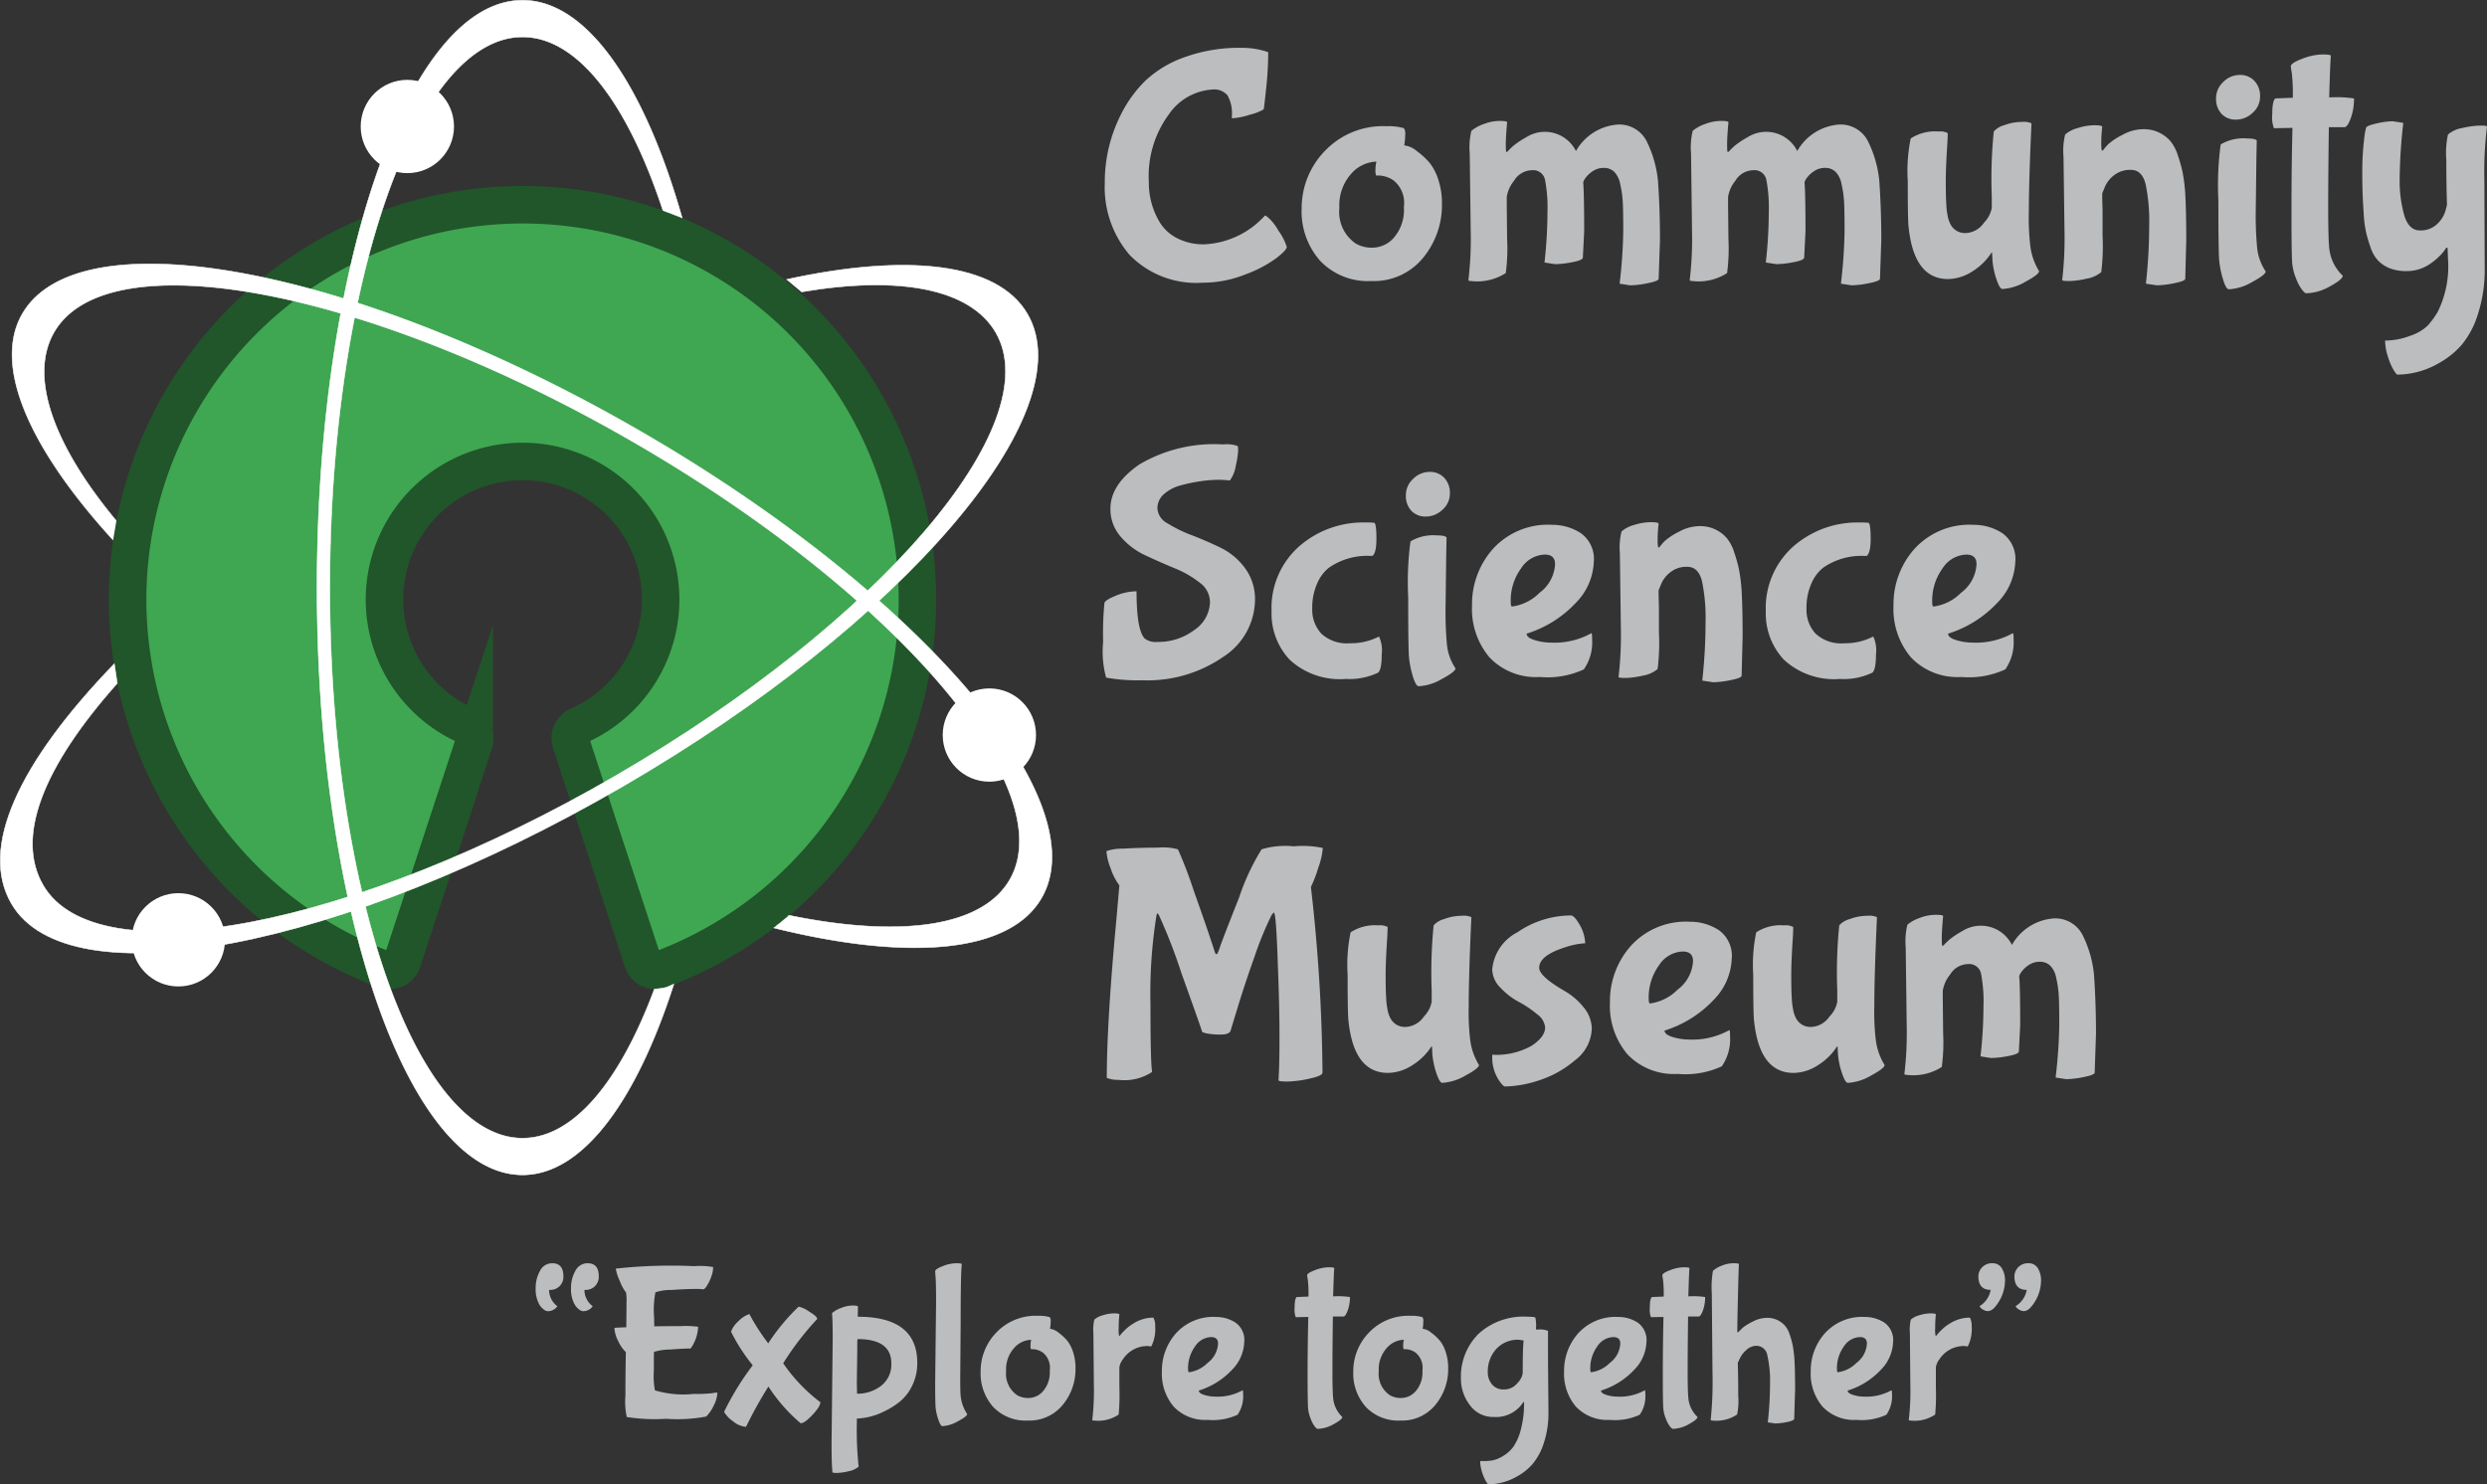 <svg id="Layer_1" data-name="Layer 1" xmlns="http://www.w3.org/2000/svg" viewBox="0 0 186.752 111.478"><rect x="0" y="0" width="186.752" height="111.478" fill="#333333" stroke="none"/><defs><style>.cls-1{fill:#bbbdbf;}.cls-2{fill:#3fa652;stroke:#21552a;stroke-width:2.817px;}.cls-2,.cls-3,.cls-4{stroke-miterlimit:10;}.cls-3,.cls-4{fill:#fff;stroke:#fff;}.cls-3{stroke-width:0.039px;}.cls-4{stroke-width:1.295px;}</style></defs><title>nav_logo2</title><path class="cls-1" d="M91.532,27.066a8.619,8.619,0,0,0,3.205-.621,9.538,9.538,0,0,0,2.334-1.23q.77-.609.771-.832a4.09,4.09,0,0,0-.621-1.217,4.018,4.018,0,0,0-.608-.833c-.208-.207-.344-.31-.41-.31a6.533,6.533,0,0,1-4.547,2.161,4.318,4.318,0,0,1-2.023-.447,3.277,3.277,0,0,1-1.305-1.168,5.738,5.738,0,0,1-.843-3.08,7.791,7.791,0,0,1,1.514-5.08,4.276,4.276,0,0,1,3.281-1.851,1.29,1.29,0,0,1,1.118.448,2.797,2.797,0,0,1,.322,1.565v.149a5.234,5.234,0,0,0,1.355-.273,3.774,3.774,0,0,0,1.031-.398q.025-.024.186-1.552A26.307,26.307,0,0,0,96.45,9.775c0-.033-.206-.099-.621-.199a6.089,6.089,0,0,0-1.415-.149,12.009,12.009,0,0,0-4.223.696,8.334,8.334,0,0,0-2.957,1.764,9.435,9.435,0,0,0-1.813,2.485,11.209,11.209,0,0,0-1.244,5.217,7.792,7.792,0,0,0,1.864,5.391A6.974,6.974,0,0,0,91.532,27.066Z" transform="translate(-1.217 -5.835)"/><path class="cls-1" d="M104.19,26.942a4.766,4.766,0,0,0,3.875-1.727,6.207,6.207,0,0,0,1.429-4.087,5.556,5.556,0,0,0-.274-1.801,3.896,3.896,0,0,0-.645-1.255,5.505,5.505,0,0,0-.957-.882,1.769,1.769,0,0,0-.955-.435,5.042,5.042,0,0,0,.074-.82.73.73,0,0,0-.101-.472,4.043,4.043,0,0,0-1.291-.149,6.022,6.022,0,0,0-4.659,1.876A6.165,6.165,0,0,0,98.96,21.489a5.591,5.591,0,0,0,1.392,3.937A4.947,4.947,0,0,0,104.19,26.942Zm-1.516-8.049a2.614,2.614,0,0,1,1.901-.919,2.558,2.558,0,0,0-.074.621,1.092,1.092,0,0,0,.05.423h.198a2.043,2.043,0,0,1,1.118.372,2.163,2.163,0,0,1,.769,1.988,3.197,3.197,0,0,1-.732,2.285,2.153,2.153,0,0,1-1.565.77,2.429,2.429,0,0,1-1.303-.298,2.867,2.867,0,0,1-1.244-2.683A3.545,3.545,0,0,1,102.674,18.893Z" transform="translate(-1.217 -5.835)"/><path class="cls-1" d="M111.678,26.942a3.96,3.96,0,0,0,2.609-.597,13.78,13.78,0,0,0,.101-2.559l-.027-2.633v-.522a2.519,2.519,0,0,1,.546-1.217A1.599,1.599,0,0,1,116.25,18.62a.902.902,0,0,1,.982.708,11.076,11.076,0,0,1,.186,2.459,34.32,34.32,0,0,1-.223,3.764l.794.124a7.32,7.32,0,0,0,1.293-.149c.53-.1.794-.215.794-.347l.099-1.963q0-2.881-.074-3.677a.898.898,0,0,1,.161-.323,2.033,2.033,0,0,1,.534-.509,1.441,1.441,0,0,1,.846-.261,1.116,1.116,0,0,1,.784.286,1.806,1.806,0,0,1,.458.944,7.836,7.836,0,0,1,.188,1.317q.037.659.037,2.174a37.341,37.341,0,0,1-.274,3.974l.796.124a7.158,7.158,0,0,0,1.316-.161c.546-.108.821-.22.821-.335l.099-2.907q0-2.285-.148-4.422a8.522,8.522,0,0,0-.821-2.932,2.297,2.297,0,0,0-2.211-1.317,3.932,3.932,0,0,0-3.13,1.988,2.607,2.607,0,0,0-3.739-1.031,6.376,6.376,0,0,0-.969.646c-.173.158-.293.273-.359.348s-.118.111-.151.111-.05-.19-.05-.571.033-.935.101-1.664c0-.066-.192-.1-.573-.1a3.359,3.359,0,0,0-1.192.236,2.913,2.913,0,0,0-.92.509,5.345,5.345,0,0,0-.124,1.714l.074,5.838a26.162,26.162,0,0,1-.173,3.652Q111.48,26.942,111.678,26.942Z" transform="translate(-1.217 -5.835)"/><path class="cls-1" d="M128.297,26.942a3.96,3.96,0,0,0,2.609-.597,13.78,13.78,0,0,0,.101-2.559l-.027-2.633v-.522a2.52,2.52,0,0,1,.546-1.217,1.599,1.599,0,0,1,1.343-.795.902.902,0,0,1,.982.708,11.076,11.076,0,0,1,.186,2.459,34.321,34.321,0,0,1-.223,3.764l.794.124a7.321,7.321,0,0,0,1.293-.149c.53-.1.794-.215.794-.347l.099-1.963q0-2.881-.074-3.677a.896.896,0,0,1,.161-.323,2.033,2.033,0,0,1,.534-.509,1.441,1.441,0,0,1,.846-.261,1.116,1.116,0,0,1,.784.286,1.805,1.805,0,0,1,.458.944,7.836,7.836,0,0,1,.188,1.317q.037.659.037,2.174a37.337,37.337,0,0,1-.274,3.974l.796.124a7.159,7.159,0,0,0,1.316-.161q.82-.162.821-.335l.099-2.907q0-2.285-.148-4.422a8.522,8.522,0,0,0-.821-2.932,2.297,2.297,0,0,0-2.211-1.317,3.932,3.932,0,0,0-3.131,1.988,2.607,2.607,0,0,0-3.739-1.031,6.376,6.376,0,0,0-.969.646c-.173.158-.293.273-.359.348s-.117.111-.15.111-.05-.19-.05-.571.033-.935.101-1.664c0-.066-.192-.1-.573-.1a3.359,3.359,0,0,0-1.192.236,2.915,2.915,0,0,0-.92.509,5.346,5.346,0,0,0-.124,1.714l.074,5.838a26.166,26.166,0,0,1-.173,3.652Q128.099,26.942,128.297,26.942Z" transform="translate(-1.217 -5.835)"/><path class="cls-1" d="M147.501,26.793a3.445,3.445,0,0,0,1.778-.546,4.606,4.606,0,0,0,1.501-1.466l.025.05.027.522a5.81,5.81,0,0,0,.297,1.441c.165.496.316.745.448.745a3.844,3.844,0,0,0,1.738-.546q1.018-.547,1.019-.795a4.733,4.733,0,0,1-.67-1.988,17.852,17.852,0,0,1-.099-2.459q0-1.938.148-5.49l.05-1.168a1.48,1.48,0,0,0-.744-.1,3.694,3.694,0,0,0-1.305.248,1.563,1.563,0,0,0-.782.472,35.332,35.332,0,0,0-.15,4.894v.845a2.129,2.129,0,0,1-.584,1.105,1.747,1.747,0,0,1-1.39.783,1.22,1.22,0,0,1-1.155-.721,2.121,2.121,0,0,1-.188-.596c-.041-.231-.066-.393-.074-.485s-.021-.298-.037-.621-.025-.824-.025-1.503.041-1.648.124-2.907q.025-.646.025-.671a1.158,1.158,0,0,0-.695-.124,3.326,3.326,0,0,0-2.087.522,12.052,12.052,0,0,0-.223,3.18q0,2.683.05,3.329Q144.892,26.793,147.501,26.793Z" transform="translate(-1.217 -5.835)"/><path class="cls-1" d="M165.114,18.793a10.776,10.776,0,0,0-.361-1.292,3.168,3.168,0,0,0-.559-1.068,2.624,2.624,0,0,0-2.075-.894,3.243,3.243,0,0,0-1.538.435,4.642,4.642,0,0,0-1.056.696,4.112,4.112,0,0,0-.373.435l-.074.05q-.074,0-.074-.597a9.638,9.638,0,0,1,.074-1.192c0-.083-.196-.124-.584-.124a4.197,4.197,0,0,0-1.256.211,2.357,2.357,0,0,0-.945.485,5.062,5.062,0,0,0-.124,1.664l.074,5.59a27.08,27.08,0,0,1-.173,3.676c0,.05.169.075.509.075a6.376,6.376,0,0,0,1.303-.174,2.293,2.293,0,0,0,1.12-.497,15.719,15.719,0,0,0,.099-2.758V21.625l-.025-.919v-.347l.173-.423a2.149,2.149,0,0,1,.658-.894,1.946,1.946,0,0,1,1.33-.448c.546,0,.909.352,1.093,1.056a13.586,13.586,0,0,1,.272,3.155,39.402,39.402,0,0,1-.247,4.335l.819.124a7.158,7.158,0,0,0,1.318-.161q.82-.162.819-.335l.074-2.907q0-2.111-.074-3.478A12.887,12.887,0,0,0,165.114,18.793Z" transform="translate(-1.217 -5.835)"/><path class="cls-1" d="M170.604,21.675l.05-4.024.025-1.267c-.083-.1-.314-.149-.695-.149a3.372,3.372,0,0,0-2.013.447,23.057,23.057,0,0,0-.173,4.198q0,3.851.062,4.521a7.161,7.161,0,0,0,.287,1.416q.223.746.445.745a3.851,3.851,0,0,0,1.74-.546q1.018-.547,1.019-.795a3.932,3.932,0,0,1-.635-1.701A25.896,25.896,0,0,1,170.604,21.675Z" transform="translate(-1.217 -5.835)"/><path class="cls-1" d="M169.125,14.818a1.805,1.805,0,0,0,1.244-.509,1.608,1.608,0,0,0,.559-1.23,1.637,1.637,0,0,0-.423-1.168,1.452,1.452,0,0,0-1.105-.447,1.732,1.732,0,0,0-1.229.522,1.657,1.657,0,0,0-.546,1.242,1.619,1.619,0,0,0,.408,1.155A1.433,1.433,0,0,0,169.125,14.818Z" transform="translate(-1.217 -5.835)"/><path class="cls-1" d="M176.242,10.024c0-.066-.214-.099-.645-.099a4.371,4.371,0,0,0-1.503.323q-.857.323-.856.571a4.992,4.992,0,0,0,.074.497,14.048,14.048,0,0,1,.074,1.863q-.77.025-1.316.05-.226.2-.225,1.155a2.374,2.374,0,0,0,.124,1.081l1.392-.025q-.074,2.981-.074,6.335t.062,3.9a4.106,4.106,0,0,0,.299,1.118,3.235,3.235,0,0,0,.445.82c.142.166.237.248.287.248a3.784,3.784,0,0,0,1.8-.522q.956-.522.957-.795a3.322,3.322,0,0,1-1.019-2.112q-.074-.77-.074-3.068t.05-5.975h1.167q.226,0,.472-.658a4.251,4.251,0,0,0,.25-1.503,8.845,8.845,0,0,0-1.864-.074Q176.192,10.595,176.242,10.024Z" transform="translate(-1.217 -5.835)"/><path class="cls-1" d="M187.97,15.34c0-.05-.167-.075-.497-.075a6.506,6.506,0,0,0-1.305.174,2.283,2.283,0,0,0-1.13.497,6.601,6.601,0,0,0-.124,1.925q0,1.801.05,3.366l-.124.472a2.212,2.212,0,0,1-.608.956,1.767,1.767,0,0,1-1.305.484q-.82,0-1.167-1.118a9.559,9.559,0,0,1-.348-2.807,38.271,38.271,0,0,1,.274-4.149l-.796-.124a5.856,5.856,0,0,0-1.254.174c-.505.117-.757.233-.757.348l-.076.348a21.066,21.066,0,0,0-.198,3.205q0,1.416.099,2.732a8.992,8.992,0,0,0,.175,1.49,10.726,10.726,0,0,0,.346,1.18,2.716,2.716,0,0,0,.559.981,2.624,2.624,0,0,0,.846.572,3.525,3.525,0,0,0,1.39.223,3.079,3.079,0,0,0,1.753-.596,4.51,4.51,0,0,0,.608-.509,3.658,3.658,0,0,0,.361-.398q.074-.112.124-.186c.033-.05.066-.075.099-.075s.05.05.05.149l.025.721a7.666,7.666,0,0,1-.769,3.95,6.532,6.532,0,0,1-.747,1.031,3.463,3.463,0,0,1-1.316.77,5.275,5.275,0,0,1-1.889.36,3.913,3.913,0,0,0,.2,1.18,4.791,4.791,0,0,0,.421,1.006c.151.248.25.372.299.372a6.305,6.305,0,0,0,3.13-.869,6.379,6.379,0,0,0,1.677-1.341,6.658,6.658,0,0,0,1.242-2.336,10.797,10.797,0,0,0,.509-3.453l-.025-6.608A27.33,27.33,0,0,1,187.97,15.34Z" transform="translate(-1.217 -5.835)"/><path class="cls-1" d="M87.011,56.926A9.986,9.986,0,0,0,93.06,55.175a5.151,5.151,0,0,0,2.396-4.261,3.909,3.909,0,0,0-.757-2.422,5.006,5.006,0,0,0-1.837-1.528q-1.083-.522-2.149-.932a10.124,10.124,0,0,1-1.827-.894,1.356,1.356,0,0,1-.757-1.118,1.399,1.399,0,0,1,.497-1.081,3.058,3.058,0,0,1,1.278-.658,12.087,12.087,0,0,1,1.516-.311,9.53,9.53,0,0,1,1.241-.099,7.421,7.421,0,0,1,.907.05,2.512,2.512,0,0,0,.448-1.118,6.662,6.662,0,0,0,.173-1.106,1.526,1.526,0,0,0-.025-.36,2.41,2.41,0,0,0-1.093-.124,11.042,11.042,0,0,0-6.298,1.503Q84.6,42.22,84.601,44.033a3.131,3.131,0,0,0,.771,2.111,5.462,5.462,0,0,0,1.862,1.404q1.092.51,2.198.969a7.695,7.695,0,0,1,1.877,1.081,1.818,1.818,0,0,1,.769,1.441,2.607,2.607,0,0,1-1.18,2.112,4.459,4.459,0,0,1-2.77.894,1.345,1.345,0,0,1-.945-.248q-.622-.621-.621-3.553a4.078,4.078,0,0,0-1.54.323q-.795.323-.87.546a23.525,23.525,0,0,0-.099,2.944,7.334,7.334,0,0,0,.225,2.671A13.734,13.734,0,0,0,87.011,56.926Z" transform="translate(-1.217 -5.835)"/><path class="cls-1" d="M98.065,55.386a5.541,5.541,0,0,0,4.199,1.44,4.992,4.992,0,0,0,2.436-.472q.272-.224.272-1.366a2.5,2.5,0,0,0-.198-1.341.433.433,0,0,0-.124.05,4.563,4.563,0,0,1-2.062.447,2.801,2.801,0,0,1-2.161-.733,2.635,2.635,0,0,1-.672-1.851,4.49,4.49,0,0,1,.373-1.913,3.035,3.035,0,0,1,.87-1.168,5.034,5.034,0,0,1,3.104-.894h.175q.297-.224.297-1.292t-.148-1.192a4.663,4.663,0,0,0-.67-.025A7.293,7.293,0,0,0,98.748,46.89,6.178,6.178,0,0,0,96.7,51.759,5.059,5.059,0,0,0,98.065,55.386Z" transform="translate(-1.217 -5.835)"/><path class="cls-1" d="M107.333,41.797a1.657,1.657,0,0,0-.546,1.242,1.619,1.619,0,0,0,.408,1.155,1.433,1.433,0,0,0,1.093.435,1.804,1.804,0,0,0,1.244-.509,1.608,1.608,0,0,0,.559-1.23,1.638,1.638,0,0,0-.423-1.168,1.452,1.452,0,0,0-1.105-.447A1.732,1.732,0,0,0,107.333,41.797Z" transform="translate(-1.217 -5.835)"/><path class="cls-1" d="M109.766,51.486l.05-4.024.025-1.267c-.083-.1-.314-.149-.695-.149a3.372,3.372,0,0,0-2.013.447,23.057,23.057,0,0,0-.173,4.198q0,3.851.062,4.521a7.161,7.161,0,0,0,.287,1.416q.223.746.445.745a3.851,3.851,0,0,0,1.74-.546q1.018-.547,1.019-.795a3.932,3.932,0,0,1-.635-1.701A25.895,25.895,0,0,1,109.766,51.486Z" transform="translate(-1.217 -5.835)"/><path class="cls-1" d="M120.896,48.045a2.371,2.371,0,0,0-.982-2.174,3.945,3.945,0,0,0-2.149-.621,5.578,5.578,0,0,0-4.434,1.801A6.24,6.24,0,0,0,111.754,51.3a5.631,5.631,0,0,0,1.316,3.913,4.815,4.815,0,0,0,3.776,1.466,6.487,6.487,0,0,0,3.304-.571,3.552,3.552,0,0,0,.623-2.236c0-.315-.018-.472-.051-.472a.101.101,0,0,0-.074.025,5.675,5.675,0,0,1-2.98.671,4.127,4.127,0,0,1-1.206-.186c-.404-.124-.608-.286-.608-.485a8.5,8.5,0,0,0,3.689-2.31A4.615,4.615,0,0,0,120.896,48.045Zm-4.075,2.31a3.538,3.538,0,0,1-2.062,1.031q-.099,0-.099-.348a4.096,4.096,0,0,1,.771-2.509,2.2,2.2,0,0,1,1.788-1.043q.77,0,.769.72A2.853,2.853,0,0,1,116.821,50.356Z" transform="translate(-1.217 -5.835)"/><path class="cls-1" d="M125.765,46.965q-.074,0-.074-.597a9.64,9.64,0,0,1,.074-1.192c0-.083-.196-.124-.584-.124a4.197,4.197,0,0,0-1.256.211,2.357,2.357,0,0,0-.945.485,5.062,5.062,0,0,0-.124,1.664l.074,5.59a27.102,27.102,0,0,1-.173,3.676c0,.05.169.075.509.075a6.375,6.375,0,0,0,1.303-.174,2.293,2.293,0,0,0,1.12-.497,15.719,15.719,0,0,0,.099-2.758V51.436l-.025-.919V50.17l.173-.423a2.148,2.148,0,0,1,.658-.894,1.945,1.945,0,0,1,1.33-.448c.546,0,.909.352,1.093,1.056a13.592,13.592,0,0,1,.272,3.155,39.402,39.402,0,0,1-.247,4.335l.819.124a7.158,7.158,0,0,0,1.318-.161c.546-.108.819-.22.819-.335l.074-2.907q0-2.111-.074-3.478a12.887,12.887,0,0,0-.198-1.59,10.776,10.776,0,0,0-.361-1.292,3.17,3.17,0,0,0-.559-1.068,2.624,2.624,0,0,0-2.075-.894,3.243,3.243,0,0,0-1.538.435,4.645,4.645,0,0,0-1.056.696,4.112,4.112,0,0,0-.373.435Z" transform="translate(-1.217 -5.835)"/><path class="cls-1" d="M138.111,48.48a5.035,5.035,0,0,1,3.104-.894h.175q.297-.224.297-1.292t-.148-1.192a4.662,4.662,0,0,0-.67-.025,7.293,7.293,0,0,0-5.007,1.814,6.178,6.178,0,0,0-2.048,4.869,5.059,5.059,0,0,0,1.365,3.627,5.541,5.541,0,0,0,4.199,1.44,4.992,4.992,0,0,0,2.436-.472q.272-.224.272-1.366a2.501,2.501,0,0,0-.198-1.341.434.434,0,0,0-.124.05,4.562,4.562,0,0,1-2.062.447,2.801,2.801,0,0,1-2.161-.733,2.635,2.635,0,0,1-.672-1.851,4.49,4.49,0,0,1,.373-1.913A3.036,3.036,0,0,1,138.111,48.48Z" transform="translate(-1.217 -5.835)"/><path class="cls-1" d="M148.495,56.678a6.488,6.488,0,0,0,3.304-.571,3.552,3.552,0,0,0,.623-2.236c0-.315-.019-.472-.052-.472a.101.101,0,0,0-.074.025,5.676,5.676,0,0,1-2.98.671,4.126,4.126,0,0,1-1.206-.186c-.404-.124-.608-.286-.608-.485a8.499,8.499,0,0,0,3.689-2.31,4.615,4.615,0,0,0,1.355-3.068,2.371,2.371,0,0,0-.982-2.174,3.946,3.946,0,0,0-2.149-.621,5.578,5.578,0,0,0-4.434,1.801A6.24,6.24,0,0,0,143.403,51.3a5.631,5.631,0,0,0,1.316,3.913A4.815,4.815,0,0,0,148.495,56.678ZM147.08,48.53a2.201,2.201,0,0,1,1.788-1.043q.77,0,.769.72a2.853,2.853,0,0,1-1.167,2.149,3.538,3.538,0,0,1-2.062,1.031q-.099,0-.099-.348A4.096,4.096,0,0,1,147.08,48.53Z" transform="translate(-1.217 -5.835)"/><path class="cls-1" d="M100.525,86.39a128.744,128.744,0,0,0-.87-13.937,9.83,9.83,0,0,0,.559-1.466,5.673,5.673,0,0,0,.336-1.466,7.338,7.338,0,0,0-2.186-.124,6.171,6.171,0,0,0-2.411.224,17.212,17.212,0,0,0-1.689,3.615q-1.265,3.192-1.439,3.727c-.118.356-.2.534-.25.534s-.091-.041-.124-.124q-.523-1.639-1.59-4.633A31.663,31.663,0,0,0,89.67,69.621a4.35,4.35,0,0,0-1.528-.124q-1.404,0-2.571.075a3.661,3.661,0,0,0-1.242.174l-.025.075a4.38,4.38,0,0,0,.309,1.217,4.444,4.444,0,0,0,.658,1.292l-.223,2.559q-.721,7.727-.72,11.9a2.291,2.291,0,0,0,.893.149,3.757,3.757,0,0,0,2.51-.597q-.124-.695-.124-5.08a36.743,36.743,0,0,1,.448-6.646c.017-.116.041-.174.074-.174s.074.05.124.149a41.051,41.051,0,0,1,1.689,4.36q1.466,4.087,1.54,4.36c.016.05.153.1.41.15a5.414,5.414,0,0,0,.994.074c.404,0,.65-.091.732-.273l.522-1.714q.523-1.738,1.303-3.925a24.792,24.792,0,0,1,1.281-3.105l.148-.149q.173,0,.299,3.9.124,3.13.124,5.403t-.074,3.292c0,.066.214.1.645.1a8.375,8.375,0,0,0,1.652-.211Q100.524,86.638,100.525,86.39Z" transform="translate(-1.217 -5.835)"/><path class="cls-1" d="M108.871,75.335a35.56,35.56,0,0,0-.148,4.894v.845a2.13,2.13,0,0,1-.584,1.105,1.75,1.75,0,0,1-1.392.783,1.222,1.222,0,0,1-1.155-.721,2.189,2.189,0,0,1-.186-.596c-.041-.232-.066-.393-.074-.485-.01-.091-.023-.298-.039-.621s-.025-.824-.025-1.503.041-1.648.126-2.907q.025-.646.025-.671a1.171,1.171,0,0,0-.697-.124,3.32,3.32,0,0,0-2.085.522,11.91,11.91,0,0,0-.225,3.18q0,2.683.05,3.328.374,4.05,2.982,4.05a3.432,3.432,0,0,0,1.776-.546,4.631,4.631,0,0,0,1.503-1.466l.025.05.025.522a5.813,5.813,0,0,0,.299,1.441q.247.745.445.745a3.857,3.857,0,0,0,1.74-.546q1.018-.547,1.019-.795a4.733,4.733,0,0,1-.672-1.988,17.852,17.852,0,0,1-.099-2.459q0-1.938.148-5.49l.05-1.168a1.475,1.475,0,0,0-.745-.1,3.675,3.675,0,0,0-1.303.248A1.572,1.572,0,0,0,108.871,75.335Z" transform="translate(-1.217 -5.835)"/><path class="cls-1" d="M116.225,84.377a5.38,5.38,0,0,1-2.955.671v.174a3.076,3.076,0,0,0,.621,1.913q.223.298.346.298a8.609,8.609,0,0,0,2.547-.459,7.864,7.864,0,0,0,2.708-1.515,3.087,3.087,0,0,0,1.256-2.397,2.593,2.593,0,0,0-.648-1.615,4.955,4.955,0,0,0-1.365-1.168q-1.94-1.118-1.938-1.764,0-.919,1.963-1.54a5.766,5.766,0,0,1,1.491-.298,2.981,2.981,0,0,0-.423-1.404q-.399-.683-.645-.683a7.093,7.093,0,0,0-4.026,1.267,3.488,3.488,0,0,0-1.887,2.783,1.995,1.995,0,0,0,.621,1.379,5.283,5.283,0,0,0,1.365,1.056,7.894,7.894,0,0,1,1.367.919,1.401,1.401,0,0,1,.621.993Q117.244,83.707,116.225,84.377Z" transform="translate(-1.217 -5.835)"/><path class="cls-1" d="M131.254,77.856a2.366,2.366,0,0,0-.982-2.174,3.94,3.94,0,0,0-2.149-.621,5.584,5.584,0,0,0-4.434,1.801,6.24,6.24,0,0,0-1.578,4.248,5.632,5.632,0,0,0,1.318,3.913,4.812,4.812,0,0,0,3.776,1.466,6.488,6.488,0,0,0,3.304-.571,3.565,3.565,0,0,0,.621-2.236q0-.472-.05-.472a.101.101,0,0,0-.074.025,5.689,5.689,0,0,1-2.982.671,4.114,4.114,0,0,1-1.204-.186c-.406-.124-.608-.286-.608-.485a8.499,8.499,0,0,0,3.689-2.31A4.621,4.621,0,0,0,131.254,77.856Zm-4.073,2.31a3.543,3.543,0,0,1-2.062,1.031q-.099,0-.099-.348a4.108,4.108,0,0,1,.769-2.509,2.206,2.206,0,0,1,1.788-1.043q.77,0,.771.72A2.859,2.859,0,0,1,127.181,80.167Z" transform="translate(-1.217 -5.835)"/><path class="cls-1" d="M132.869,79.037q0,2.683.05,3.328.374,4.05,2.982,4.05a3.432,3.432,0,0,0,1.776-.546,4.63,4.63,0,0,0,1.503-1.466l.025.05.025.522a5.813,5.813,0,0,0,.299,1.441q.247.745.445.745a3.857,3.857,0,0,0,1.74-.546q1.018-.547,1.019-.795a4.733,4.733,0,0,1-.672-1.988,17.852,17.852,0,0,1-.099-2.459q0-1.938.148-5.49l.05-1.168a1.475,1.475,0,0,0-.745-.1,3.675,3.675,0,0,0-1.303.248,1.572,1.572,0,0,0-.784.472,35.549,35.549,0,0,0-.148,4.894v.845a2.128,2.128,0,0,1-.584,1.105,1.75,1.75,0,0,1-1.392.783,1.222,1.222,0,0,1-1.155-.721,2.189,2.189,0,0,1-.186-.596c-.041-.232-.066-.393-.074-.485-.01-.091-.023-.298-.039-.621s-.025-.824-.025-1.503.041-1.648.126-2.907q.025-.646.025-.671a1.171,1.171,0,0,0-.697-.124,3.32,3.32,0,0,0-2.085.522A11.91,11.91,0,0,0,132.869,79.037Z" transform="translate(-1.217 -5.835)"/><path class="cls-1" d="M157.637,76.13a2.297,2.297,0,0,0-2.211-1.317,3.932,3.932,0,0,0-3.131,1.988,2.607,2.607,0,0,0-3.739-1.031,6.373,6.373,0,0,0-.969.646c-.173.158-.293.273-.359.348s-.117.111-.15.111-.05-.19-.05-.571.033-.935.101-1.664c0-.066-.192-.1-.573-.1a3.361,3.361,0,0,0-1.192.236,2.914,2.914,0,0,0-.92.509,5.345,5.345,0,0,0-.124,1.714l.074,5.838a26.166,26.166,0,0,1-.173,3.652q0,.075.198.075a3.96,3.96,0,0,0,2.609-.597,13.787,13.787,0,0,0,.101-2.559l-.027-2.633v-.522a2.52,2.52,0,0,1,.546-1.217,1.599,1.599,0,0,1,1.343-.795.902.902,0,0,1,.982.708,11.07,11.07,0,0,1,.186,2.459,34.32,34.32,0,0,1-.223,3.764l.794.124a7.311,7.311,0,0,0,1.293-.149c.53-.1.794-.215.794-.347l.099-1.963q0-2.881-.074-3.677a.896.896,0,0,1,.161-.323,2.032,2.032,0,0,1,.534-.509,1.441,1.441,0,0,1,.846-.261,1.116,1.116,0,0,1,.784.286,1.806,1.806,0,0,1,.458.944,7.836,7.836,0,0,1,.188,1.317q.037.659.037,2.174a37.315,37.315,0,0,1-.274,3.974l.796.124a7.166,7.166,0,0,0,1.316-.161c.546-.108.821-.22.821-.335l.099-2.907q0-2.285-.148-4.422A8.519,8.519,0,0,0,157.637,76.13Z" transform="translate(-1.217 -5.835)"/><path class="cls-1" d="M45.34,100.709a1.014,1.014,0,0,0-.918.571,2.622,2.622,0,0,0-.328,1.328,2.319,2.319,0,0,0,.303,1.244,1.138,1.138,0,0,0,.287.311.552.552,0,0,0,.268.143.846.846,0,0,0,.773-.37,1.529,1.529,0,0,1-.623-1.227.978.978,0,0,0,1.077-1.025Q46.179,100.71,45.34,100.709Z" transform="translate(-1.217 -5.835)"/><path class="cls-1" d="M42.684,100.709a1.013,1.013,0,0,0-.916.571,2.622,2.622,0,0,0-.328,1.328,2.338,2.338,0,0,0,.301,1.244,1.136,1.136,0,0,0,.287.311.561.561,0,0,0,.268.143.846.846,0,0,0,.773-.37,1.527,1.527,0,0,1-.621-1.227.977.977,0,0,0,1.075-1.025Q43.523,100.71,42.684,100.709Z" transform="translate(-1.217 -5.835)"/><path class="cls-1" d="M53.288,110.524a7.379,7.379,0,0,1-2.891-.269,5.684,5.684,0,0,1-.082-1.479c0-.93.004-1.401.017-1.412a4.431,4.431,0,0,1,1.227-.177q1.058-.074,1.495-.075c.023.011.085-.073.186-.252a3.053,3.053,0,0,0,.402-1.378,6.436,6.436,0,0,0-1.31-.05q-1.312,0-1.984.017l-.017-.706a7.226,7.226,0,0,1,.101-1.849,3.585,3.585,0,0,1,1.192-.176q1.092-.076,1.708-.076a4.483,4.483,0,0,1,.689.025c.05.017.134-.059.252-.227a3.16,3.16,0,0,0,.336-.672,2.173,2.173,0,0,0,.159-.773,5.655,5.655,0,0,0-1.411-.067,38.104,38.104,0,0,0-5.9.185,3.373,3.373,0,0,0,.295.908,3.174,3.174,0,0,0,.478.89,4.247,4.247,0,0,1,.033.79l-.017,1.815q-.891.034-.891.051a2.316,2.316,0,0,0,.278.975,2.667,2.667,0,0,0,.58.84q-.034,1.714-.033,3.252a5.7,5.7,0,0,0,.099,1.622,13.279,13.279,0,0,0,2.951.134,11.649,11.649,0,0,0,3.017-.168,2.86,2.86,0,0,0,.571-.84,2.263,2.263,0,0,0,.268-.958,1.624,1.624,0,0,0-.369.042A11.1,11.1,0,0,1,53.288,110.524Z" transform="translate(-1.217 -5.835)"/><path class="cls-1" d="M60.029,108.222a21.602,21.602,0,0,1,2.555-3.328q0-.185-.606-.555a2.217,2.217,0,0,0-.79-.37,15.36,15.36,0,0,0-2.285,2.757,15.94,15.94,0,0,1-1.413-2.202,2.058,2.058,0,0,0-.823.538,1.916,1.916,0,0,0-.555.79,13.449,13.449,0,0,0,1.629,2.522,20.586,20.586,0,0,0-2.151,3.495,2.169,2.169,0,0,0,.68.715,1.692,1.692,0,0,0,.967.411,31.558,31.558,0,0,1,1.681-3.025,12.47,12.47,0,0,0,2.421,2.756q.3,0,.889-.63.591-.63.59-.95A12.509,12.509,0,0,1,60.029,108.222Z" transform="translate(-1.217 -5.835)"/><path class="cls-1" d="M65.626,104.726l.017-.79a1.111,1.111,0,0,0-.437-.051,2.38,2.38,0,0,0-.833.185,2.007,2.007,0,0,0-.68.387q.053.537.052,1.916l-.085,7.815q0,1.681.068,2.219c0,.034.111.05.336.05a4.044,4.044,0,0,0,.872-.126,1.599,1.599,0,0,0,.757-.344,26.584,26.584,0,0,1-.134-3.361v-.253a4.902,4.902,0,0,0,2.017-.521,5.829,5.829,0,0,0,1.21-.749,3.513,3.513,0,0,0,.932-1.21,3.801,3.801,0,0,0,.377-1.706Q70.095,104.726,65.626,104.726Zm1.747,5.193a2.886,2.886,0,0,1-1.798.589l-.017-.84.033-2.472v-.571l.017-.219q2.54,0,2.539,1.815A2.003,2.003,0,0,1,67.373,109.919Z" transform="translate(-1.217 -5.835)"/><path class="cls-1" d="M73.322,109.264l.033-4.118q0-3.748.085-4.37c0-.044-.146-.067-.437-.067a2.822,2.822,0,0,0-1,.219q-.563.218-.563.387c0,.022.012.19.035.504.021.313.033.913.033,1.798L71.44,109.7q0,1.497.035,1.866a3.896,3.896,0,0,0,.2.873c.113.336.212.504.303.504a2.6,2.6,0,0,0,1.178-.369c.458-.246.689-.426.689-.538a2.982,2.982,0,0,1-.489-1.345Q73.321,110.423,73.322,109.264Z" transform="translate(-1.217 -5.835)"/><path class="cls-1" d="M81.357,106.524a3.793,3.793,0,0,0-.647-.597,1.2,1.2,0,0,0-.647-.294,3.261,3.261,0,0,0,.051-.555.492.492,0,0,0-.068-.32,2.77,2.77,0,0,0-.874-.101,4.074,4.074,0,0,0-3.151,1.269,4.165,4.165,0,0,0-1.167,2.908,3.789,3.789,0,0,0,.94,2.664,3.351,3.351,0,0,0,2.596,1.025,3.229,3.229,0,0,0,2.623-1.168,4.204,4.204,0,0,0,.965-2.764,3.828,3.828,0,0,0-.184-1.219A2.694,2.694,0,0,0,81.357,106.524ZM79.55,110.306a1.462,1.462,0,0,1-1.06.522,1.649,1.649,0,0,1-.883-.202,1.942,1.942,0,0,1-.839-1.815,2.4,2.4,0,0,1,.596-1.732,1.771,1.771,0,0,1,1.287-.621,1.659,1.659,0,0,0-.052.42.81.81,0,0,0,.033.286h.136a1.39,1.39,0,0,1,.755.252,1.464,1.464,0,0,1,.522,1.346A2.163,2.163,0,0,1,79.55,110.306Z" transform="translate(-1.217 -5.835)"/><path class="cls-1" d="M86.281,105.263a2.815,2.815,0,0,0-.53.404c-.163.157-.268.266-.32.328-.05.061-.087.106-.109.134a.092.092,0,0,1-.068.042,2.005,2.005,0,0,1-.033-.58,9.074,9.074,0,0,1,.052-1.034c0-.056-.132-.084-.396-.084a2.828,2.828,0,0,0-.848.143,1.596,1.596,0,0,0-.639.328,3.619,3.619,0,0,0-.068,1.059l.035,3.816a18.631,18.631,0,0,1-.12,2.655c0,.033.045.05.136.05a2.733,2.733,0,0,0,1.848-.454,16.828,16.828,0,0,0,.052-2.067v-1.48a1.286,1.286,0,0,1,.268-.604,2.188,2.188,0,0,1,1.899-.992l.219.034.068-.135a2.87,2.87,0,0,0,.235-1.361,1.3,1.3,0,0,0-.136-.672A2.778,2.778,0,0,0,86.281,105.263Z" transform="translate(-1.217 -5.835)"/><path class="cls-1" d="M94.65,106.633a1.6,1.6,0,0,0-.664-1.47,2.67,2.67,0,0,0-1.454-.42,3.778,3.778,0,0,0-3.001,1.218,4.222,4.222,0,0,0-1.066,2.874,3.812,3.812,0,0,0,.891,2.647,3.256,3.256,0,0,0,2.553.992,4.386,4.386,0,0,0,2.236-.387,2.404,2.404,0,0,0,.421-1.513c0-.212-.01-.32-.033-.32a.072.072,0,0,0-.052.018,3.845,3.845,0,0,1-2.017.454,2.756,2.756,0,0,1-.815-.127c-.274-.084-.412-.193-.412-.327a5.749,5.749,0,0,0,2.497-1.563A3.125,3.125,0,0,0,94.65,106.633Zm-2.757,1.564a2.394,2.394,0,0,1-1.394.697q-.068,0-.068-.235a2.773,2.773,0,0,1,.522-1.698,1.491,1.491,0,0,1,1.21-.706q.52,0,.52.487A1.932,1.932,0,0,1,91.893,108.197Z" transform="translate(-1.217 -5.835)"/><path class="cls-1" d="M101.406,101.079c0-.044-.144-.067-.437-.067a2.947,2.947,0,0,0-1.017.219c-.386.145-.58.274-.58.386a3.074,3.074,0,0,0,.052.336,9.65,9.65,0,0,1,.05,1.261q-.52.017-.891.034c-.101.09-.151.35-.151.781a1.617,1.617,0,0,0,.083.731l.943-.017q-.05,2.017-.052,4.285,0,2.269.043,2.64a2.742,2.742,0,0,0,.202.756,2.16,2.16,0,0,0,.301.555c.095.111.161.168.194.168a2.559,2.559,0,0,0,1.219-.353c.431-.236.648-.415.648-.538a2.233,2.233,0,0,1-.689-1.428q-.053-.521-.052-2.077,0-1.553.033-4.041h.79c.101,0,.208-.148.32-.445a2.837,2.837,0,0,0,.169-1.017,5.992,5.992,0,0,0-1.26-.05Q101.373,101.466,101.406,101.079Z" transform="translate(-1.217 -5.835)"/><path class="cls-1" d="M109.339,106.524a3.779,3.779,0,0,0-.645-.597,1.207,1.207,0,0,0-.648-.294,3.462,3.462,0,0,0,.05-.555.507.507,0,0,0-.066-.32,2.769,2.769,0,0,0-.874-.101,4.071,4.071,0,0,0-3.151,1.269,4.167,4.167,0,0,0-1.169,2.908,3.781,3.781,0,0,0,.942,2.664,3.351,3.351,0,0,0,2.596,1.025,3.222,3.222,0,0,0,2.621-1.168,4.195,4.195,0,0,0,.967-2.764,3.769,3.769,0,0,0-.186-1.219A2.653,2.653,0,0,0,109.339,106.524Zm-1.807,3.782a1.454,1.454,0,0,1-1.058.522,1.649,1.649,0,0,1-.883-.202,1.939,1.939,0,0,1-.841-1.815,2.4,2.4,0,0,1,.598-1.732,1.763,1.763,0,0,1,1.285-.621,1.759,1.759,0,0,0-.05.42.761.761,0,0,0,.033.286h.134a1.391,1.391,0,0,1,.757.252,1.468,1.468,0,0,1,.522,1.346A2.163,2.163,0,0,1,107.533,110.306Z" transform="translate(-1.217 -5.835)"/><path class="cls-1" d="M117.458,105.785a1.727,1.727,0,0,0-.724-.101h-.183l.017-.252a3.444,3.444,0,0,0-.052-.622c0-.056-.196-.084-.588-.084a4.989,4.989,0,0,0-3.714,1.311,4.534,4.534,0,0,0-1.295,3.327,3.241,3.241,0,0,0,.672,2,2.141,2.141,0,0,0,1.798.891,2.434,2.434,0,0,0,2.202-1.092l.05-.05c.012,0,.019.023.019.067a7.504,7.504,0,0,1-.237,1.999,4.061,4.061,0,0,1-.553,1.295,2.621,2.621,0,0,1-.773.705,2.521,2.521,0,0,1-.765.328,3.483,3.483,0,0,1-.647.059h-.32a2.783,2.783,0,0,0,.134.806,3.233,3.233,0,0,0,.287.69c.101.168.167.252.202.252a4.367,4.367,0,0,0,2.134-.588,4.246,4.246,0,0,0,1.159-.917,4.621,4.621,0,0,0,.858-1.58,7.086,7.086,0,0,0,.353-2.327l-.033-3.983Zm-1.899,3.176a1.352,1.352,0,0,1-.404.757,1.264,1.264,0,0,1-1,.47,1.096,1.096,0,0,1-.907-.387,1.398,1.398,0,0,1-.311-.907,2.495,2.495,0,0,1,.631-1.74,2.184,2.184,0,0,1,1.706-.698l.353.051Q115.56,107.046,115.559,108.961Z" transform="translate(-1.217 -5.835)"/><path class="cls-1" d="M124.851,106.633a1.604,1.604,0,0,0-.662-1.47,2.67,2.67,0,0,0-1.454-.42,3.778,3.778,0,0,0-3.001,1.218,4.224,4.224,0,0,0-1.068,2.874,3.812,3.812,0,0,0,.891,2.647,3.258,3.258,0,0,0,2.555.992,4.39,4.39,0,0,0,2.235-.387,2.404,2.404,0,0,0,.421-1.513c0-.212-.012-.32-.035-.32a.064.064,0,0,0-.05.018,3.845,3.845,0,0,1-2.017.454,2.756,2.756,0,0,1-.815-.127c-.276-.084-.412-.193-.412-.327a5.742,5.742,0,0,0,2.495-1.563A3.125,3.125,0,0,0,124.851,106.633Zm-2.755,1.564a2.399,2.399,0,0,1-1.396.697c-.043,0-.066-.078-.066-.235a2.786,2.786,0,0,1,.52-1.698,1.494,1.494,0,0,1,1.211-.706c.348,0,.522.162.522.487A1.938,1.938,0,0,1,122.096,108.197Z" transform="translate(-1.217 -5.835)"/><path class="cls-1" d="M128.079,101.079c0-.044-.144-.067-.437-.067a2.947,2.947,0,0,0-1.017.219c-.386.145-.58.274-.58.386a3.074,3.074,0,0,0,.052.336,9.65,9.65,0,0,1,.05,1.261q-.52.017-.891.034c-.101.09-.15.35-.15.781a1.615,1.615,0,0,0,.083.731l.942-.017q-.05,2.017-.052,4.285,0,2.269.043,2.64a2.745,2.745,0,0,0,.202.756,2.164,2.164,0,0,0,.301.555c.095.111.161.168.194.168a2.559,2.559,0,0,0,1.219-.353q.647-.354.648-.538a2.233,2.233,0,0,1-.689-1.428q-.053-.521-.052-2.077,0-1.553.033-4.041h.79c.101,0,.208-.148.32-.445a2.837,2.837,0,0,0,.169-1.017,5.992,5.992,0,0,0-1.26-.05Q128.046,101.466,128.079,101.079Z" transform="translate(-1.217 -5.835)"/><path class="cls-1" d="M135.835,106.885a6.436,6.436,0,0,0-.227-.823,1.906,1.906,0,0,0-.369-.68,1.972,1.972,0,0,0-.546-.404,1.796,1.796,0,0,0-.823-.168,2.301,2.301,0,0,0-1.06.294,3.95,3.95,0,0,0-.747.462l-.336.336c-.035,0-.052-.028-.052-.084v-.151q0-.639.052-2.689.05-2.05.066-2.202c0-.044-.14-.067-.421-.067a2.307,2.307,0,0,0-.872.185,2.009,2.009,0,0,0-.656.386,7.265,7.265,0,0,0-.085,1.715l.05,5.832a28.214,28.214,0,0,1-.134,3.647c0,.033.045.05.134.05a2.819,2.819,0,0,0,1.85-.454,4.922,4.922,0,0,0,.085-1.395q0-1.327-.035-2.488l.153-.319a1.845,1.845,0,0,1,.487-.638,1.108,1.108,0,0,1,.757-.32.831.831,0,0,1,.823.722,8.413,8.413,0,0,1,.202,2.118,26.035,26.035,0,0,1-.169,2.908l.555.085a4.705,4.705,0,0,0,.858-.101c.346-.067.538-.145.571-.235l.068-2.236q0-1.361-.052-2.252A8.735,8.735,0,0,0,135.835,106.885Z" transform="translate(-1.217 -5.835)"/><path class="cls-1" d="M143.372,106.633a1.604,1.604,0,0,0-.662-1.47,2.67,2.67,0,0,0-1.454-.42,3.778,3.778,0,0,0-3.001,1.218,4.223,4.223,0,0,0-1.068,2.874,3.812,3.812,0,0,0,.891,2.647,3.258,3.258,0,0,0,2.555.992,4.391,4.391,0,0,0,2.236-.387,2.404,2.404,0,0,0,.421-1.513c0-.212-.012-.32-.035-.32a.064.064,0,0,0-.05.018,3.845,3.845,0,0,1-2.017.454,2.756,2.756,0,0,1-.815-.127c-.276-.084-.412-.193-.412-.327a5.742,5.742,0,0,0,2.495-1.563A3.125,3.125,0,0,0,143.372,106.633Zm-2.755,1.564a2.398,2.398,0,0,1-1.396.697c-.043,0-.066-.078-.066-.235a2.785,2.785,0,0,1,.52-1.698,1.494,1.494,0,0,1,1.21-.706c.348,0,.522.162.522.487A1.938,1.938,0,0,1,140.617,108.197Z" transform="translate(-1.217 -5.835)"/><path class="cls-1" d="M147.591,105.263a2.88,2.88,0,0,0-.53.404c-.161.157-.268.266-.318.328-.052.061-.089.106-.109.134a.092.092,0,0,1-.068.042,1.917,1.917,0,0,1-.033-.58,9.626,9.626,0,0,1,.05-1.034c0-.056-.132-.084-.394-.084a2.851,2.851,0,0,0-.85.143,1.598,1.598,0,0,0-.639.328,3.762,3.762,0,0,0-.066,1.059l.033,3.816a18.741,18.741,0,0,1-.117,2.655c0,.033.045.05.134.05a2.736,2.736,0,0,0,1.85-.454,17.173,17.173,0,0,0,.05-2.067v-1.48a1.296,1.296,0,0,1,.27-.604,2.183,2.183,0,0,1,1.897-.992l.219.034.068-.135a2.871,2.871,0,0,0,.235-1.361,1.324,1.324,0,0,0-.134-.672A2.79,2.79,0,0,0,147.591,105.263Z" transform="translate(-1.217 -5.835)"/><path class="cls-1" d="M153.541,100.709a1.007,1.007,0,0,0-1.06.975q0,1.025.926,1.025a1.798,1.798,0,0,1-.841,1.227.671.671,0,0,0,.26.252.743.743,0,0,0,.388.117.752.752,0,0,0,.462-.252,3.102,3.102,0,0,0,.806-2,1.742,1.742,0,0,0-.243-.975A.785.785,0,0,0,153.541,100.709Z" transform="translate(-1.217 -5.835)"/><path class="cls-1" d="M150.835,100.709a1.007,1.007,0,0,0-1.06.975c0,.684.309,1.025.924,1.025a1.795,1.795,0,0,1-.839,1.227.672.672,0,0,0,.26.252.743.743,0,0,0,.388.117.752.752,0,0,0,.462-.252,3.102,3.102,0,0,0,.806-2,1.742,1.742,0,0,0-.243-.975A.788.788,0,0,0,150.835,100.709Z" transform="translate(-1.217 -5.835)"/><path class="cls-2" d="M70.108,50.858a29.654,29.654,0,1,0-39.994,27.8,1.011,1.011,0,0,0,1.313-.633l5.4-16.437a1.014,1.014,0,0,0-.558-1.243,10.367,10.367,0,1,1,8.369.002,1.012,1.012,0,0,0-.555,1.242l5.4,16.437a1.011,1.011,0,0,0,1.313.633A29.665,29.665,0,0,0,70.108,50.858Z" transform="translate(-1.217 -5.835)"/><path class="cls-3" d="M51.268,79.983a4.472,4.472,0,0,1-.912.132c-2.588,6.946-6.071,11.201-9.902,11.201-7.991,0-14.469-18.514-14.469-41.352s6.478-41.352,14.469-41.352c4.156,0,7.902,5.008,10.541,13.027.233.093,1.35.509,1.445.562C49.612,12.244,45.293,5.855,40.455,5.855c-8.524,0-15.433,19.748-15.433,44.109s6.91,44.109,15.433,44.109c4.501,0,8.54-5.54,11.361-14.324C51.687,79.793,51.385,79.944,51.268,79.983Z" transform="translate(-1.217 -5.835)"/><circle class="cls-4" cx="30.588" cy="9.5" r="2.856"/><path class="cls-3" d="M9.958,44.955c-4.742-5.697-6.587-10.834-4.684-14.158,3.97-6.935,23.256-3.358,43.075,7.989S81.018,64.953,77.048,71.888c-2.065,3.607-8.277,4.391-16.547,2.697a2.073,2.073,0,0,0-.196.157,4.294,4.294,0,0,0-.393.321c-.107.104-.282.202-.39.305a.865.865,0,0,1-.196.157c10.048,2.492,17.71,1.933,20.113-2.266C83.675,65.86,69.97,50.052,48.829,37.949S7.116,22.03,2.881,29.427c-2.236,3.906.609,10.157,6.83,16.97" transform="translate(-1.217 -5.835)"/><circle class="cls-4" cx="74.293" cy="55.205" r="2.856"/><path class="cls-3" d="M61.39,27.761c7.307-1.247,12.676-.269,14.599,3.045,4.01,6.912-8.752,21.806-28.506,33.268S8.465,79.224,4.455,72.312c-2.086-3.595-.042-8.854,5.57-15.161-.009-.141-.224-1.353-.226-1.462C2.607,63.134-.358,69.511,2.071,73.696c4.278,7.372,24.826,3.438,45.897-8.788S82.651,36.794,78.374,29.422c-2.259-3.893-9.094-4.565-18.108-2.596" transform="translate(-1.217 -5.835)"/><circle class="cls-4" cx="13.394" cy="70.583" r="2.856"/></svg>